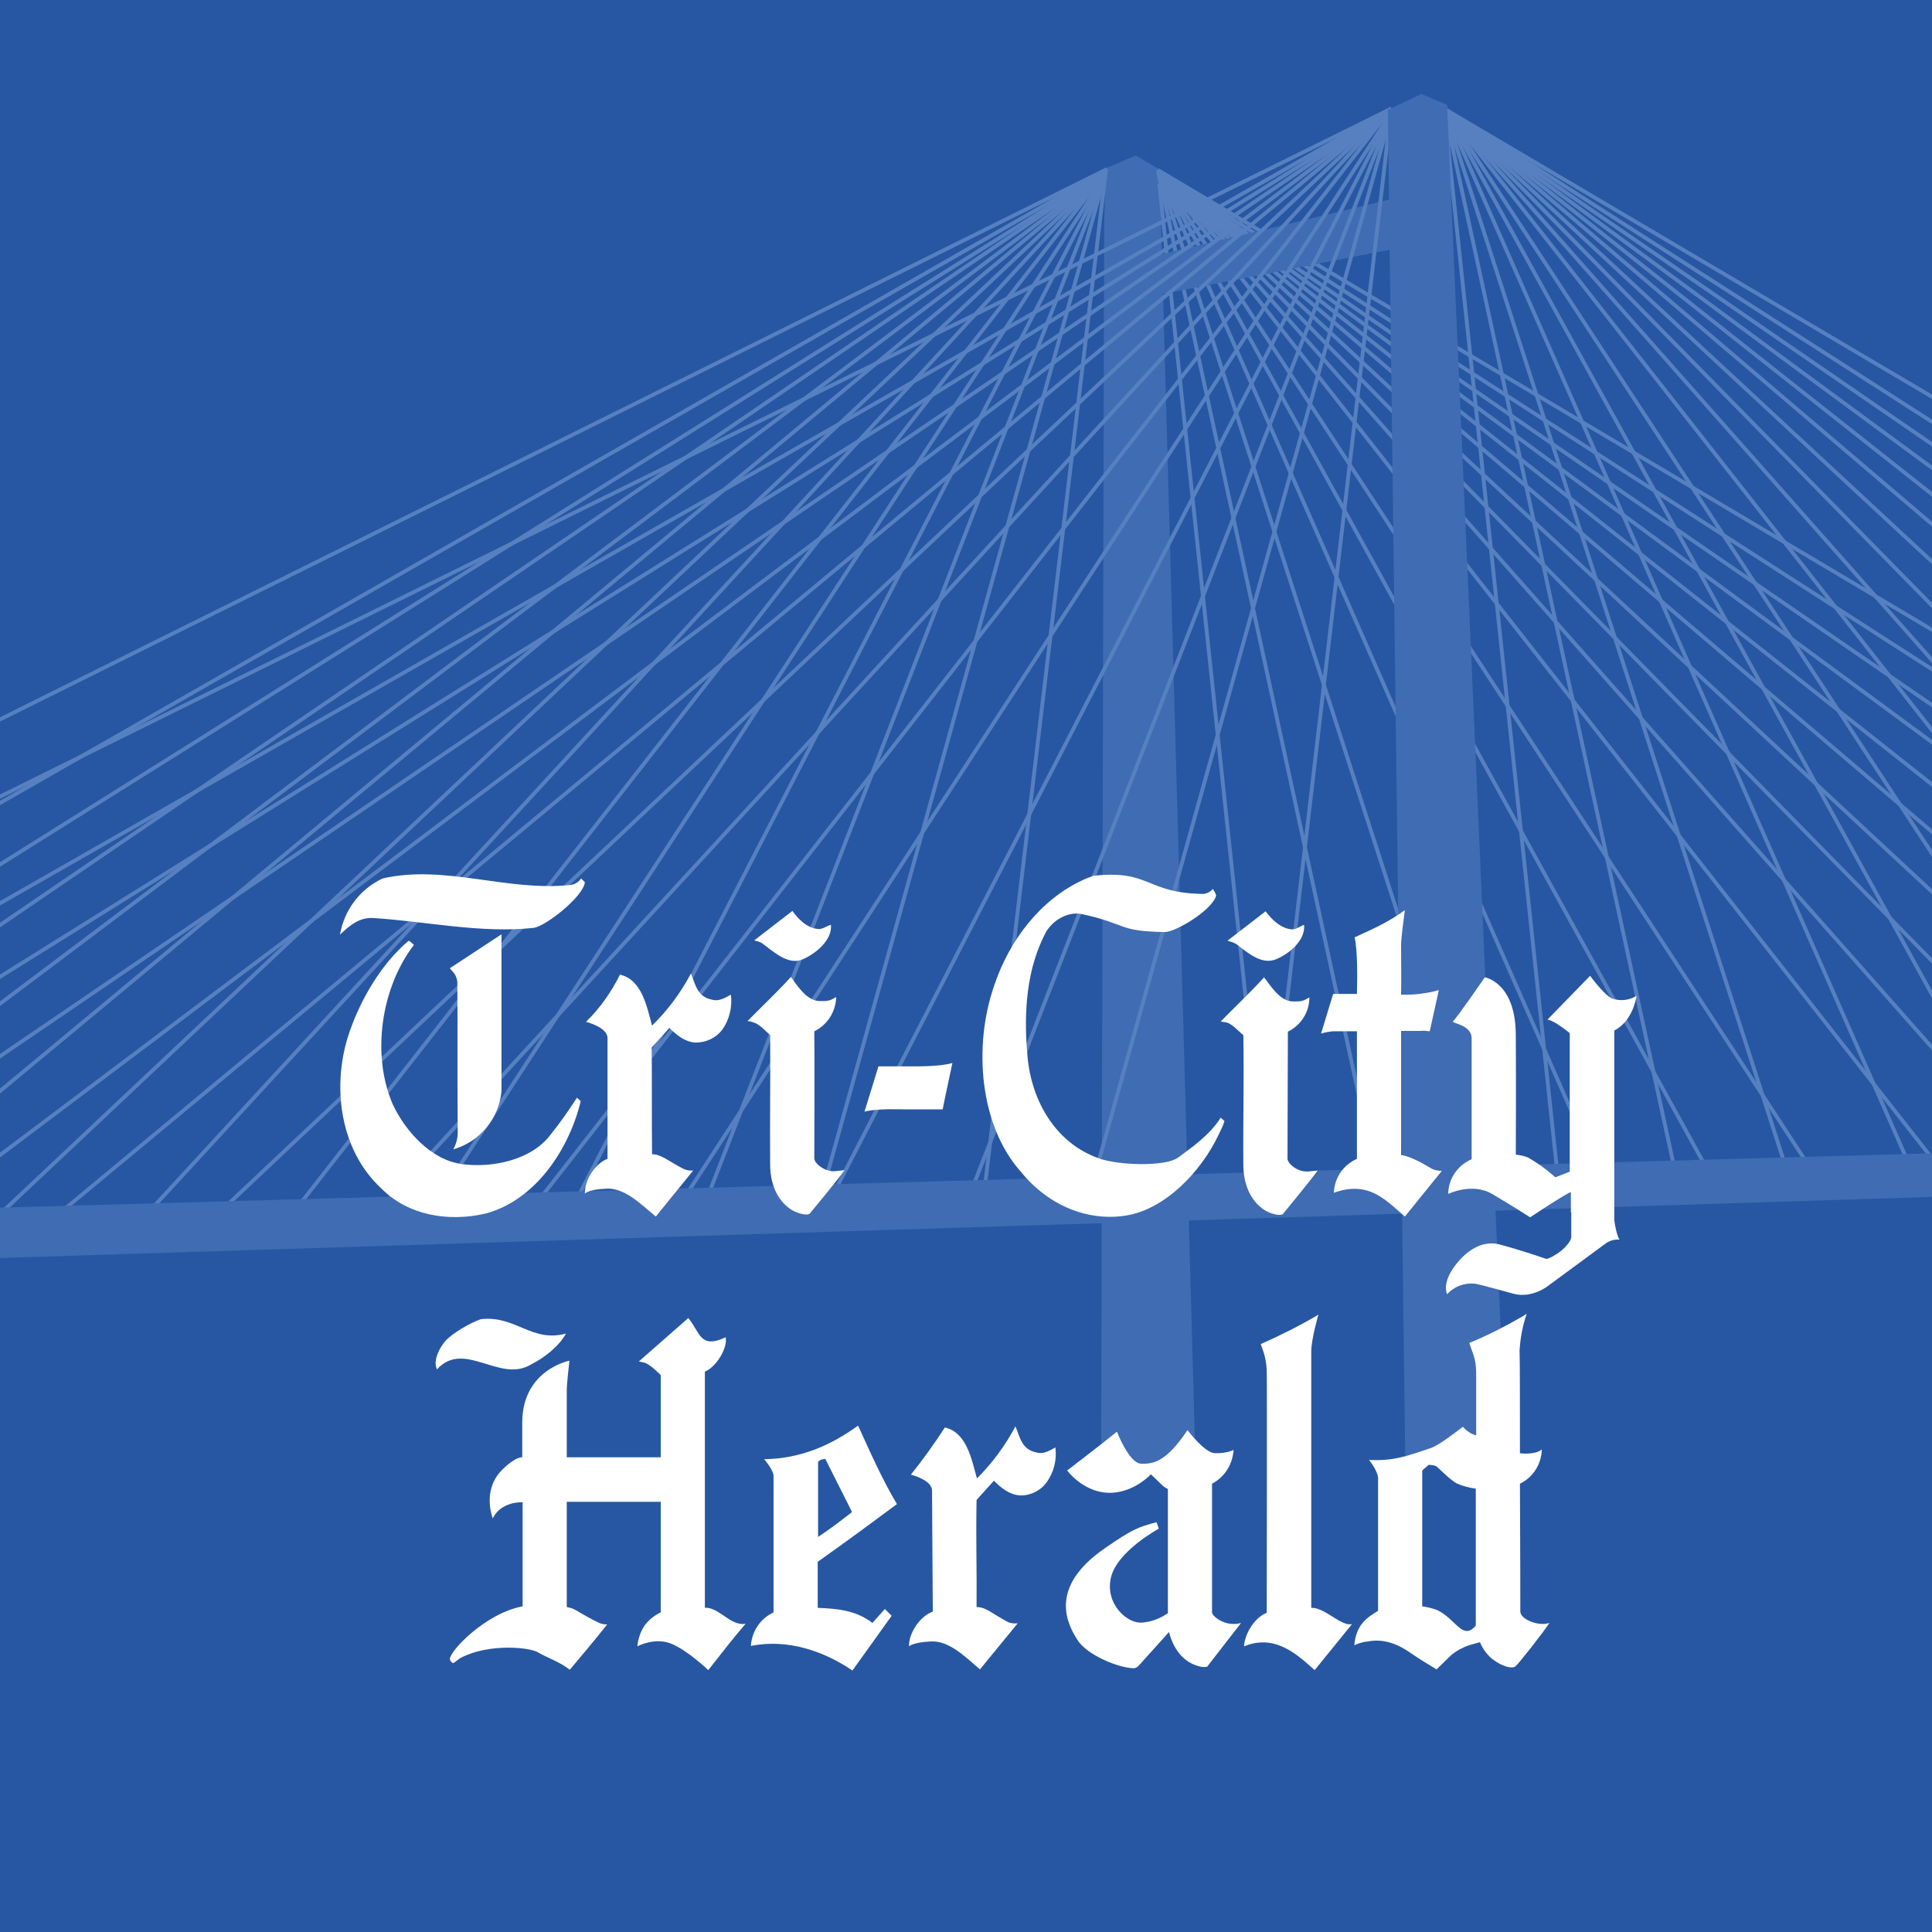 <?xml version="1.0" encoding="utf-8"?>
<!-- Generator: Adobe Illustrator 23.0.6, SVG Export Plug-In . SVG Version: 6.00 Build 0)  -->
<svg version="1.1" id="Layer_1" xmlns="http://www.w3.org/2000/svg" xmlns:xlink="http://www.w3.org/1999/xlink" x="0px" y="0px"
	 viewBox="0 0 512 512" style="enable-background:new 0 0 512 512;" xml:space="preserve">
<style type="text/css">
	.st0{clip-path:url(#SVGID_2_);}
	.st1{fill:#2757A2;}
	.st2{fill:#3F6CB3;}
	.st3{fill:none;stroke:#5680C0;stroke-width:1.02;stroke-miterlimit:2;}
	.st4{fill:#FFFFFF;}
</style>
<g>
	<g id="Art">
		<g>
			<defs>
				<rect id="SVGID_1_" width="512" height="512"/>
			</defs>
			<clipPath id="SVGID_2_">
				<use xlink:href="#SVGID_1_"  style="overflow:visible;"/>
			</clipPath>
			<g class="st0">
				<rect class="st1" width="512" height="512"/>
				<polygon class="st2" points="291.8,390.1 292.6,60.3 293,44.6 301,41.2 307.3,44.9 316.8,386.7 304,390.1 				"/>
				<path class="st3" d="M293.4,44.8L-19.8,200.5"/>
				<path class="st3" d="M260.9,315.4L293.1,45"/>
				<line class="st3" x1="218.1" y1="315.3" x2="292.8" y2="46.5"/>
				<line class="st3" x1="292.8" y1="46.4" x2="186.1" y2="320.8"/>
				<line class="st3" x1="292.9" y1="46.5" x2="149.1" y2="325.1"/>
				<line class="st3" x1="292.9" y1="46.5" x2="111.3" y2="325.1"/>
				<line class="st3" x1="292.9" y1="45.9" x2="73" y2="327.4"/>
				<line class="st3" x1="306.9" y1="45.1" x2="544.5" y2="186.2"/>
				<path class="st3" d="M306.9,45.5c-0.1-0.2,28.9,272.5,28.9,272.5"/>
				<line class="st3" x1="307" y1="45.8" x2="365.6" y2="315.6"/>
				<line class="st3" x1="307" y1="45.7" x2="377.5" y2="264.1"/>
				<line class="st3" x1="307" y1="45.7" x2="425.7" y2="315.5"/>
				<line class="st3" x1="307" y1="45.7" x2="452.7" y2="310.4"/>
				<line class="st3" x1="307" y1="45.7" x2="480.3" y2="310.4"/>
				<line class="st3" x1="307" y1="45.7" x2="514.7" y2="310.4"/>
				<line class="st3" x1="307" y1="45.7" x2="527.9" y2="295.6"/>
				<line class="st3" x1="307" y1="45.8" x2="535.5" y2="278.6"/>
				<line class="st3" x1="307" y1="45.8" x2="527.9" y2="251.1"/>
				<line class="st3" x1="307" y1="45.8" x2="527.9" y2="234"/>
				<line class="st3" x1="307" y1="45.8" x2="532.1" y2="223.8"/>
				<line class="st3" x1="307" y1="45.8" x2="535.5" y2="214"/>
				<line class="st3" x1="307" y1="45.8" x2="532.1" y2="200.7"/>
				<line class="st3" x1="307.1" y1="45.5" x2="544.5" y2="198.3"/>
				<line class="st3" x1="292.9" y1="45.9" x2="33.7" y2="327.4"/>
				<line class="st3" x1="292.9" y1="46" x2="-4.1" y2="325.6"/>
				<line class="st3" x1="292.9" y1="45.9" x2="-35.1" y2="318.3"/>
				<line class="st3" x1="293.1" y1="45.6" x2="-42.3" y2="297.8"/>
				<line class="st3" x1="293" y1="45.4" x2="-49.5" y2="278.9"/>
				<line class="st3" x1="293" y1="45.4" x2="-52.8" y2="262.2"/>
				<line class="st3" x1="293" y1="45.1" x2="-44.9" y2="238.5"/>
				<polygon class="st2" points="369,52.7 370.2,65.8 306.6,78.2 306.1,67.8 				"/>
				<line class="st3" x1="368.7" y1="28.8" x2="-39.2" y2="230.5"/>
				<line class="st3" x1="335.5" y1="312.9" x2="368.7" y2="28.8"/>
				<line class="st3" x1="288.7" y1="316.6" x2="368.7" y2="29.9"/>
				<line class="st3" x1="368.7" y1="29.9" x2="257.4" y2="315.6"/>
				<line class="st3" x1="368.7" y1="29.9" x2="220.8" y2="316.5"/>
				<line class="st3" x1="368.7" y1="29.9" x2="181.3" y2="317.5"/>
				<line class="st3" x1="368.7" y1="28.8" x2="140.5" y2="321"/>
				<line class="st3" x1="382.7" y1="28.8" x2="620.3" y2="169.1"/>
				<line class="st3" x1="382.7" y1="28.8" x2="412.6" y2="309.8"/>
				<line class="st3" x1="382.7" y1="28.8" x2="443.5" y2="308.5"/>
				<line class="st3" x1="382.7" y1="28.8" x2="472.8" y2="307.9"/>
				<line class="st3" x1="382.7" y1="28.8" x2="505.9" y2="308.5"/>
				<line class="st3" x1="382.7" y1="28.8" x2="528.5" y2="293.5"/>
				<line class="st3" x1="382.7" y1="28.8" x2="556.1" y2="293.5"/>
				<line class="st3" x1="382.7" y1="28.8" x2="590.5" y2="293.5"/>
				<line class="st3" x1="382.7" y1="28.8" x2="603.7" y2="278.6"/>
				<line class="st3" x1="382.7" y1="28.8" x2="611.3" y2="261.6"/>
				<line class="st3" x1="382.7" y1="28.8" x2="603.7" y2="234"/>
				<line class="st3" x1="382.7" y1="28.8" x2="603.7" y2="217"/>
				<line class="st3" x1="382.7" y1="28.8" x2="607.9" y2="206.8"/>
				<line class="st3" x1="382.7" y1="28.8" x2="611.3" y2="197.1"/>
				<line class="st3" x1="382.7" y1="28.8" x2="607.9" y2="183.7"/>
				<line class="st3" x1="382.7" y1="28.8" x2="620.3" y2="181.3"/>
				<line class="st3" x1="368.7" y1="28.8" x2="97.8" y2="323.5"/>
				<line class="st3" x1="368.7" y1="28.8" x2="54.1" y2="325.1"/>
				<line class="st3" x1="368.7" y1="28.8" x2="11.1" y2="325.4"/>
				<line class="st3" x1="368.7" y1="28.8" x2="-19.8" y2="321"/>
				<line class="st3" x1="368.7" y1="28.8" x2="-21.4" y2="294.5"/>
				<line class="st3" x1="368.7" y1="28.8" x2="-26.5" y2="275.4"/>
				<line class="st3" x1="368.7" y1="28.8" x2="-31.9" y2="257.6"/>
				<polygon class="st2" points="372.4,386.4 367.8,29.1 376.7,24.9 383.5,27.8 399.2,386.4 386.6,388 				"/>
				<polygon class="st2" points="-13,320.4 530.9,305.1 530.9,316.6 -13,333.8 				"/>
				<g>
					<path class="st4" d="M150,353.4c-1.8,3.3-5.7,6.4-9.1,8.1c-8.4,5.3-17.8-6.6-25.1,1.4c-1.1-2.2,0.6-5.7,2.3-7.6
						s6.4-4.7,9.3-5.7C136.6,348.5,140.9,355.9,150,353.4L150,353.4z"/>
					<path class="st4" d="M347.5,426.1c3.5-0.2,7.9,5,10.8,4.3l-9.9,12.2c-4.2-3.7-10.3-9.8-18.7-6.3c0-2.6,2.3-7.4,6-8.9
						c0,0,0.1-60.2,0-64.1s-1.5-6.6-1.6-7.1c5.2-2.3,10.4-4.9,15.3-7.8c0,0-1.9,6.4-1.9,9.8L347.5,426.1L347.5,426.1z"/>
					<path class="st4" d="M145.9,300.7c2.5-3.1,4.8-6.4,7-9.8l1,0.9c-3,12.5-11.8,26.2-25.2,29.8c-9.9,2.3-20.5,0.5-27.6-6.6
						c-11.7-10.8-13.4-29-7.9-43.1c2.5-6.8,7.6-16.3,15.1-22.6c0.8,0.4,0.8,0.7,1.4,1.1c-8.6,11.2-11.4,28.9-5.6,42.3
						c3.4,7.2,10.2,14.7,18.3,15.8S140.9,307.4,145.9,300.7L145.9,300.7z"/>
					<path class="st4" d="M371.3,263.6c3.4,0.1,6.7-0.3,10-1.2l-2.4,10.9c-0.8-0.1-1.7-0.2-2.5-0.1h-5.1v32.9
						c2.7,0.3,6.9,2.9,8.1,3.6c0.8,0.4,1.8,0.6,2.7,0.6l-9.8,12.1c-5.2-4.5-9.7-9.6-18.8-6.3c0.1-3.9,2.5-7.4,6.1-9v-33.8h-6.3
						c-1.1,0.1-2.2,0.3-3.2,0.6l3.2-10.5h6.3c0.1-4.4,0.2-11.2-0.6-15c5-2.3,8.9-4,13.3-7.2c-0.3,2.5-1,7.2-1,9.5s0.1,9.3,0,12.7
						L371.3,263.6z"/>
					<path class="st4" d="M217,246.2c1.2,0,2.2-0.9,3.2-1.1c0.4,3.9-3.8,7.5-7.4,9.1s-7.1-1.4-10-3.6c-0.5-0.4-1-0.8-1.6-1l-1.3-0.4
						l10.1-7.8C211.6,243.7,214.1,246.1,217,246.2z"/>
					<path class="st4" d="M132.9,289.2c-0.7,7.3-5.8,13.4-12.8,15.4c0.8-1.4,1.2-2.9,1.2-4.5c-0.1-12.4,0-28-0.1-40
						c-0.3-1.5-0.6-2-2-3.5l13.7-9V289.2L132.9,289.2z"/>
					<path class="st4" d="M217.3,265.3c2,0,2.6,0,4.3-1.1c-0.1,3.9-2.3,7.4-5.8,9.1c0.1,11.6,0,22.7,0,33.8c0.1,1.2,2.5,3.3,5.2,3.3
						l2.8-0.3c-2.1,3-8.8,11-9.2,11.5s-2.6,0.3-4.7-0.9c-4.2-2.6-5.8-7.4-5.8-12.1c-0.1-10.6,0.1-22.4,0-34.3
						c-1.2-1-2.8-2.9-4.3-3.3c-0.5-0.2-1.1-0.4-1.7-0.4c3.6-3.7,7.6-7.4,11.5-11.7C211.3,261.2,213.8,265.3,217.3,265.3z"/>
					<path class="st4" d="M249.8,294h-9.7c-0.8,0-7.7-0.3-11,0.6l3.7-12h9.7c-0.3,0,6.7,0.1,9.9-0.9c-0.9,4.4-1.7,7.7-2.6,12.4V294z
						"/>
					<path class="st4" d="M188.6,264.9c2,0.6,3.5-0.5,5.1-1.3c0.4,3.3-0.4,6.6-2.3,9.3c-1.7,2.2-4.3,3.4-7.1,3.4
						c-2.8-0.2-4.9-1.9-6.9-3.9l-4.7,5.2c0.1,5.8,0,19.1,0.1,28.3c2.3-0.1,4.5,1.9,8.2,3.8c0.8,0.4,1.8,0.6,2.7,0.5l-9.9,12.2
						c-3.8-3.1-8.1-7.6-13-7.4s-5.8,1.3-5.8,1.3c-0.1-3.5,2.7-8,6-9.2v-32c0-2.9-5.7-4.3-5.7-4.3c3.7-3.6,6.7-7.9,9-12.5
						c5.8,1.3,7.1,8.4,8.5,13.5c4.1-4,7.6-8.7,10.3-13.8C184.3,260.8,184.7,264.1,188.6,264.9z"/>
					<path class="st4" d="M141.4,245.9c-13.9,1.5-28.3-1.7-42.3-2.6c-3.7-0.3-6.3,1.8-9,4.4c1.1-6.5,5.3-12.1,11.3-14.9
						c16.5-3.8,33.1,3.6,50,1.7c1.1-0.2,2-0.8,2.6-1.7l1,1C154.6,237.6,144.6,245.5,141.4,245.9z"/>
					<path class="st4" d="M231.2,430.1c-4.6-3.6-10.1-3.8-14.5-4v-12.2c8.3-5.9,14-10.1,21-15.3c-4-6.7-7.1-13.8-10.3-20.8
						c-7.3,5.3-15.4,8.8-24.9,8.9c0,0,2.5,2.8,2.5,4.5v36.1c-3.5,1.6-5.8,5.1-6,8.9c9.7-2,19.4,1.4,26.9,6.5l10.4-14.5l-1.8-1.8
						L231.2,430.1z M217.7,386.8l1-0.2l7.1,14.1c-2.8,2.2-5.8,4.5-9,6.6v-19.9C217.1,387.1,217.4,386.9,217.7,386.8L217.7,386.8z"/>
					<path class="st4" d="M274.6,384.9c2,0.6,3.5-0.5,5.1-1.3c0.4,3.3-0.4,6.6-2.4,9.3c-1.6,2.2-4.3,3.5-7,3.4
						c-2.8-0.2-4.9-1.9-6.9-3.9l-4.6,5.1c-0.2,10.9,0.1,19.2,0,28.4c2.4-0.1,4.4,1.9,8.2,3.9c0.8,0.4,1.8,0.5,2.7,0.4l-10,12.2
						c-3.7-3.1-8-7.6-12.9-7.4s-5.9,1.3-5.9,1.3c-0.1-3.5,2.9-8,6.3-9.2l-0.2-32c0.1-2.9-5.6-4.3-5.6-4.3c3.2-4,6.2-8.2,9-12.5
						c5.8,1.3,7.1,8.5,8.5,13.5c4.1-4.1,7.5-8.7,10.2-13.8C270.3,380.8,270.7,384.1,274.6,384.9z"/>
					<path class="st4" d="M160.9,430.5c-4.4,5.5-5.3,6.5-9.9,12c-2.8-2.2-6.1-3.2-8.4-4.6s-13.1-2.4-20.4,1.4
						c-0.5,0.2-1.6,1.2-2,1.4s-1-0.8-1-1c0-2.2,9.5-12.2,19.3-14v-27.6c-6.3,0-7.9,4.3-7.9,4.3s-3.1-7.6,2.7-13.1
						c3.5-3.4,5.1-3.1,5.1-3.1V377c0-14,12.5-16.4,12.5-16.4s-0.7,6.2-0.7,7.7v17.9h24.9v-21.8c-3.8-3.7-4.2-3.2-5.8-3.6l13.1-11.5
						c3.2,3.8,3,8.3,9.9,5.1c0.6,2.5-2.2,7.7-5.5,9.1v62.6c1.5-0.2,3.5,1,5.2,2.2c1.7,1.2,3.6,2.4,5.6,2c-3.7,4.3-6.1,7.5-9.9,12.3
						c0,0-5.4-5.2-9.8-7c-4.4-1.8-9,0.7-9,0.7c0.2-2,0.8-3.8,1.9-5.5c1.1-1.5,2.6-2.7,4.3-3.5V398h-24.9v27.9
						c0.8,0.1,1.7,0.4,2.4,0.8c2,1.2,4.1,2.4,6.2,3.4C159.5,430.4,160.2,430.5,160.9,430.5L160.9,430.5z"/>
					<path class="st4" d="M416.4,321.3v6.6c-0.1,1.1-1.7,2.8-2.7,3.6s-3.4,2.3-4,2.1s-6.6-2.3-12.3-3.8s-10.5,3.3-12.8,7.1
						s-1.1,6.1-1.1,6.1c1.9-2.1,4.6-3.1,7.4-2.8c1.4,0.2,10,2.6,10,2.6c4.1,1.2,7.7-0.9,8.9-1.7l15.5-11.4c1.1-0.9,2.5-1.3,3.9-1.2
						c-0.6-0.6-1.3-4-1.4-5.2v-50.2c5.1-2.6,5.9-9.2,5.9-9.2c-1.9,1.2-4.3,1.5-6.5,0.7c-2.1-0.9-5.8-6-5.8-6l-11.3,11.6
						c2,0.3,5.9,3.6,5.9,3.6v36.7l-3.8,1.5l-0.7-0.6c-2.1-1.8-4.3-3.4-6.7-4.7c-1-0.4-2-0.6-3.1-0.7c0,0,0.1-18.1,0-31.9
						s-8.2-15.1-8.2-15.1s-7.6,11-8.4,11.6s4.9,0.8,4.9,4.6v32c-3.7,1.6-6.2,5.2-6.2,9.2c0,0,6.3-3.1,11.6,0s10.1,6.2,10.1,6.2
						s9-6,10.8-6.7v5.4L416.4,321.3z"/>
					<path class="st4" d="M342.4,246.3c1.2,0,2.2-0.9,3.2-1.2c0.4,4-3.8,7.6-7.4,9.1s-7.1-1.3-10-3.6c-0.5-0.4-1-0.7-1.6-0.9
						l-1.3-0.4l10.1-7.8C337,243.7,339.5,246.1,342.4,246.3L342.4,246.3z"/>
					<path class="st4" d="M342.7,265.4c2,0,2.6,0,4.3-1.1c0,3.9-2.2,7.4-5.7,9.1c0,11.6-0.1,22.7-0.1,33.7c0.1,1.3,2.5,3.4,5.3,3.4
						l2.7-0.3c-2.1,2.9-8.8,11-9.2,11.5s-2.6,0.3-4.7-0.9c-4.2-2.6-5.8-7.5-5.8-12.1c-0.1-10.6,0.2-22.4,0-34.4
						c-1.2-0.9-2.8-2.8-4.3-3.3l-1.7-0.3c3.6-3.7,7.6-7.4,11.5-11.7C336.7,261.2,339.2,265.4,342.7,265.4L342.7,265.4z"/>
					<path class="st4" d="M286.8,233.3c0.9-0.5,2-0.8,2.9-1.2c15.2-1.7,13.8,4.6,29.2,4.8c1-0.1,1.9-0.6,2.5-1.3
						c0.4,0.5,0.7,1.1,0.9,1.7c-0.9,3.8-10.7,9.7-13.6,9.7c-12.7-0.2-9.7-2.1-22.2-4.8c-1.8-0.3-3.7,0.1-5.3,1
						c-1.6,0.8-2.9,2.1-3.9,3.6c-5.2,9.7-6.1,21.1-5,33.2s7.7,23.1,19,27c4.5,1.7,17.4,2.4,21-0.3s8.1-5.7,11.2-10.5l1,0.9
						c-0.4,1.3-1,2.5-1.6,3.7c-4.7,9.9-14.2,19.6-24.3,21.3s-20.7-2.5-28-11.5c-11-12.3-12.7-33.2-7.2-49.2
						C267.4,249.2,275.8,238.4,286.8,233.3L286.8,233.3z"/>
					<path class="st4" d="M402.9,427.1c0-1,0-16.9-0.1-33.9c3.5-1.7,5.7-5.2,5.8-9.1c-1.6,1.5-5.8,1.1-5.8,1c0-11.1,0-25-0.1-27.2
						c0.2-3.3,0.8-6.6,1.9-9.7c-4.9,2.9-9.9,5.5-15.2,7.7c1.2,3.9,1.9,4.1,1.8,9.7v14.8c-1.4-0.4-2.6-1.2-3.5-2.3
						c-2,1.5-6.2,4.8-8.4,5.6c-6.9,2.4-10.4,3.5-16.5,3.2c0,0,2.4,2.9,2.4,4.9v35.1c-2.8,1.7-5.8,3.5-6.3,9.1c1.1-0.5,2.4-0.9,3.6-1
						c4.2-0.8,7.9,0.7,11.1,2.9s4.5,2.9,7.1,4.5l3.8-3.7c1.4-1.2,3.1-2.1,4.8-2.7l2.9-0.8c0.7,1.7,1.8,3.2,3.2,4.4
						c2.7,2.1,5.3,2.7,6.2,2s8-9.8,9-11.5C407.7,431.1,402.9,429.1,402.9,427.1z M380.9,426.7c-1.3-0.5-2.6-0.8-4-1v-36l1.7-1.5
						c0.6,0,1.3,0.1,1.9,0.3c0.6,0.3,3.4,3.4,5.5,4.6c1.6,0.7,3.3,1.2,5.1,1.4v36.3C387.6,434.9,385.9,429.1,380.9,426.7z"/>
					<path class="st4" d="M309.5,427.5v-32.9c-0.6-0.3-1.1-0.6-1.6-1.1l-2.9-2.8c0,0-4.2,4.6-10.3,4.9s-10.4-4-11.9-5.9
						c0,0,8.8-6.7,13.2-10.3c0,0,3.2,8.4,6.4,8.5s6.6-0.4,12.3-8.9c0,0,4.5,6,7.2,6.1s4.7-0.6,5-0.9c-0.2,3.8-2.3,7.2-5.7,9v34.1
						c0,1,3.6,4,7.7,2.8l-9,11.6c-1,0.2-2.1,0-3-0.4c-2.5-0.8-5.7-3.3-7.1-8.8l-8.1,9c-0.3,0.3-0.7,0.5-1.1,0.6
						c-4.1,0-12.5-3.5-15-7.4s-8.2-13.8,7.2-24.4c7.5-5.2,8.9-5.6,13.7-6.9l0.6,1.7c0,0-11.1,6-12.7,13s4.4,12.3,8.3,11.9
						C305.2,429.8,307.5,428.9,309.5,427.5L309.5,427.5z"/>
				</g>
			</g>
		</g>
	</g>
</g>
</svg>
